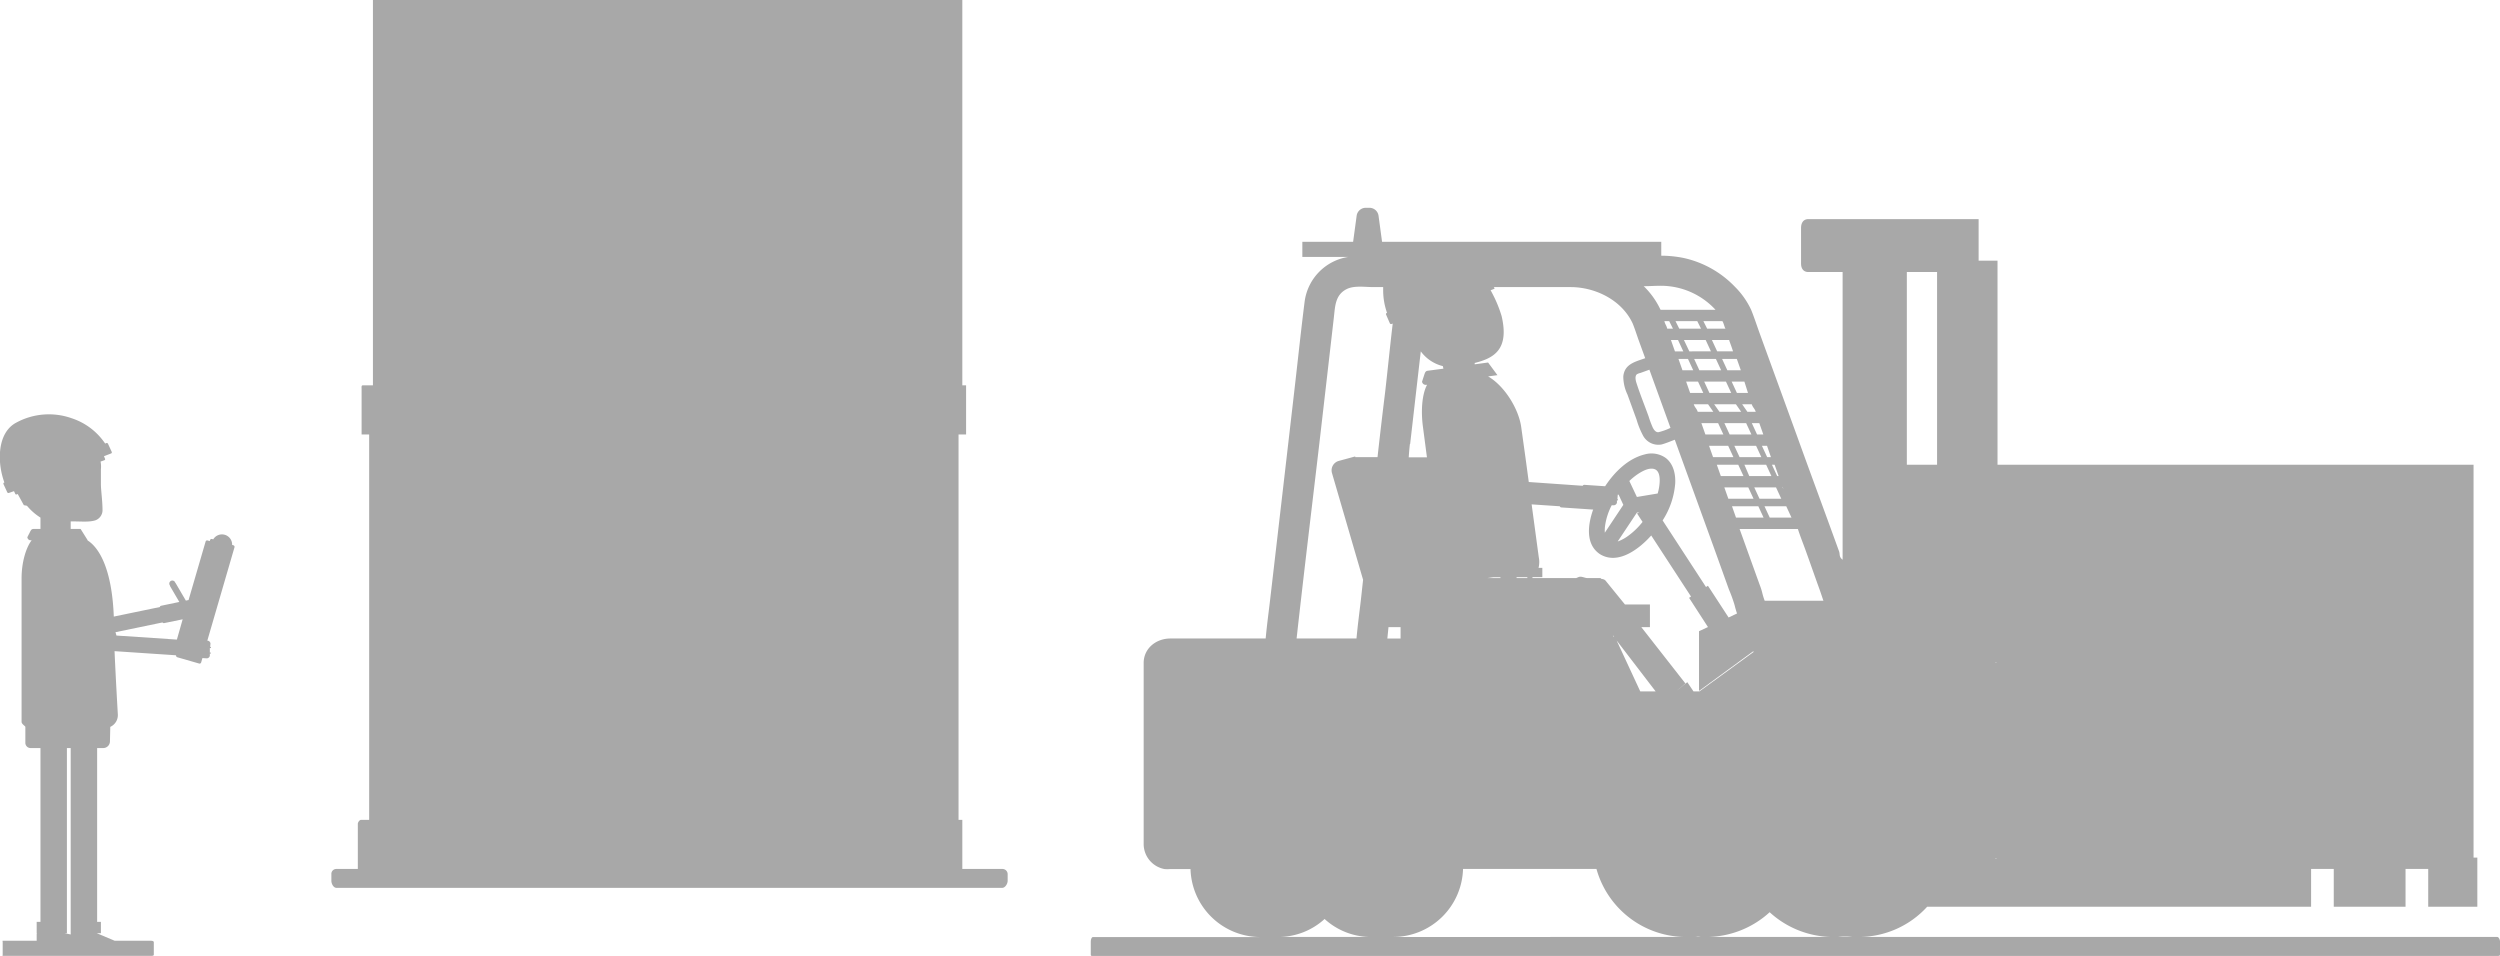 <svg id="217e7a8b-fd87-4bcc-8f25-2f1c4e359559" data-name="Слой 1" xmlns="http://www.w3.org/2000/svg" viewBox="0 0 661.71 253"><title>home_header_img_thumb</title><path d="M272.56,233H262V220h-1V118h2V105h-1V3H106V105h-2.69c-.42,0-.31.52-.31.94V118h2V220h-2.13c-.42,0-.87.66-.87,1.07V233H96.34A1.3,1.3,0,0,0,95,234.37v1.76c0,.79.55,1.87,1.34,1.87H272.56c.79,0,1.44-1.08,1.44-1.87v-1.76A1.38,1.38,0,0,0,272.56,233Z" transform="translate(-7.29 -3)" fill="#a8a8a8"/><path d="M69.1,147.34l-.37-.11a2.69,2.69,0,0,0-5-1.47l-.32-.09a.43.43,0,0,0-.53.29l-.07.26-.58-.17a.42.42,0,0,0-.52.29l-4.51,15.48-.72.15-2.76-4.72a.26.26,0,0,0-.12-.09.75.75,0,0,0,0-.1.8.8,0,0,0-1.39.81.74.74,0,0,0,.07.08.26.26,0,0,0,0,.15l2.47,4.23-4.79,1a.43.43,0,0,0-.36.34L37.41,166.2c-.47-12.39-3.77-18.2-7-20.2h.09l-1.88-3H26v-2c3,0,4.79.24,6.51-.27a2.87,2.87,0,0,0,1.91-2.93c0-2.08-.42-5.22-.42-6.5v-4.13a6.62,6.62,0,0,0-.09-2l1-.35c.14-.05.26-.21.2-.34l-.3-.73,1.87-.72a.31.31,0,0,0,.19-.41l-1-2.17a.35.35,0,0,0-.44-.17l-.31.12a17.08,17.08,0,0,0-8.9-6.71,18.07,18.07,0,0,0-14.62,1.17c-5,2.62-5.11,10.28-3.25,15.56l.1.3-.06,0a.31.31,0,0,0-.18.41l1,2.17a.35.35,0,0,0,.44.17L11,133l.33.73a.29.29,0,0,0,.36.14l.29-.11,1.62,2.95.83.16A15,15,0,0,0,18,140v3H16.29c-.55,0-.71.13-1,.69l-.76,1.49a.88.88,0,0,0,1,.82h.14c-1.54,2-2.67,5.94-2.67,10.06v38c0,.6,1,1.12,1,1.34v4.24A1.39,1.39,0,0,0,15.37,201H18v46H17v3h.22c-.13,0-.22.07-.22.16V252H8.19c-.38,0-.19,0-.19.41v3.27c0,.38-.18.32.19.32H47.07c.38,0,.93.05.93-.32v-3.27c0-.38-.56-.41-.93-.41H37.64l-4.74-2H34v-3H33V201h1.58a1.79,1.79,0,0,0,1.81-1.68l.09-3.93a3.41,3.41,0,0,0,2-3.28s-.57-9.71-.87-16.76l16.22,1.09a.33.33,0,0,0,.08.12.42.42,0,0,0,.3.4L60,178.63a.43.43,0,0,0,.53-.29l.34-1.16.9.06h.06a.85.85,0,0,0,1-.66l0-.56h.25l0-.3-.25,0,0-1.18h.26l.06-.3-.23,0,.08-.88a.82.82,0,0,0-.84-.78l7.19-24.7A.43.43,0,0,0,69.1,147.34ZM26,250.14v.2L24.37,250H25V201h1v49h.06A.15.15,0,0,0,26,250.14Zm28.11-77.85-16-1.07-.25-.89,12.45-2.58a.42.42,0,0,0,.46.17l4.87-1Z" transform="translate(-7.29 -3)" fill="#a8a8a8"/><path d="M668.27,251H499.15a24.52,24.52,0,0,0,18.23-8H619V233h6v10h19V233h6v10h13V230h-1V126H536V72h-5V61H485.93c-1.32,0-1.93,1-1.93,2.35v9.39c0,1.32.62,2.26,1.93,2.26H495v76.15c-1-.74-.67-1.47-.93-2.19-3.64-10.06-7.37-20.11-11-30.17-3.36-9.28-6.76-18.56-10.12-27.83-.72-2-1.36-4-2.18-6a21.33,21.33,0,0,0-4.28-6.06A26.68,26.68,0,0,0,453,71.3a30,30,0,0,0-6-.62V67H373.1l-.93-6.87A2.44,2.44,0,0,0,369.84,58H368.7a2.44,2.44,0,0,0-2.33,2.13L365.44,67H352v4h12.21A13.78,13.78,0,0,0,352.6,82.87c-1,7.9-1.82,15.81-2.74,23.72-2.13,18.43-4.28,37.07-6.43,55.5-.38,3.23-.76,5.91-1.14,9.91H317.08c-3.83,0-7.08,2.65-7.08,6.48v48a6.75,6.75,0,0,0,5.48,6.54,7.8,7.8,0,0,0,1.6,0h5.32a18.53,18.53,0,0,0,18.34,18H296.6c-.4,0-.6.75-.6,1.15v3.48c0,.4.2.37.6.37H668.27c.4,0,.73,0,.73-.37v-3.48C669,251.75,668.68,251,668.27,251ZM535.51,178.24h.16v.14h-.16Zm0,51.92h.16v.18h-.16ZM512,75h8v51h-8Zm-28.84,68c.64,2,1.28,3.57,1.93,5.35,1.28,3.53,2.55,7.2,3.83,10.73.33.92.65,1.92,1,2.92H474.37a17.66,17.66,0,0,1-.68-2.26,16.4,16.4,0,0,0-.62-1.9c-1.07-2.95-2.13-5.93-3.2-8.88q-1.07-3-2.14-5.95h15.42Zm-4.58,27.06-.48.42,0,0ZM448.58,90c-.25-1-.5-1-.76-2h1.28l1,2Zm.86,26.25a16,16,0,0,1-3.16,1.14c-.71.1-1.23-.62-1.53-1.22a27.17,27.17,0,0,1-1.12-3c-1.06-2.93-2.25-5.85-3.2-8.82-.2-.62-.49-1.82.15-2.31a3.88,3.88,0,0,1,.94-.34l2.34-.85Zm2-23.25,1.39,3h-2.21l-1.06-3Zm13.66,25-1.39-3h5.76l1.39,3Zm7,3,1.39,3h-5.76l-1.39-3Zm-9.69-9L461,110h5.76l1.39,2Zm-2.66-5-1.39-3h5.76l1.39,3Zm-2.66-6-1.39-3h5.76l1.39,3Zm-2.66-5L453,93h5.76l1.39,3Zm-2.66-6-1-2h5.76l1,2Zm2.3,8,1.39,3h-2.85l-1.06-3Zm2.66,6,1.39,3h-3.48l-1.06-3Zm2.66,6,1.39,2h-4.12c-.35-1-.71-1-1.06-2Zm2.66,5,1.39,3h-4.76l-1.06-3Zm2.66,6,1.39,3h-5.39l-1.06-3Zm2.66,5,1.39,3h-6l-1.06-3Zm2.66,6,1.39,3h-6.67l-1.06-3Zm2.66,5,1.39,3h-7.3l-1.06-3Zm8.78,3h-5.76l-1.39-3h5.76Zm-2.35-8.12.23.62-.3-.62ZM473,135l-1.39-3h5.76l1.39,3Zm4-9,1.06,3h-.38l-1.39-3Zm-6.71,3L469,126h5.76l1.39,3Zm5.74-5h-1l-1.39-3h1.35Zm-3.08-9,1.06,3h-1.65l-1.39-3Zm-2-5c.35,1,.71,1,1.06,2H469.8l-1.39-2Zm-1-3h-2.93l-1.39-3H469ZM467,98l1.06,3h-3.57l-1.39-3Zm-2-4.84c.34.93.68,1.84,1,2.84h-4.2l-1.39-3H465S465,93.12,465,93.16Zm-1.59-4.69c.24.52.45,1.53.64,1.53h-4.9l-1-2h5C463.22,88,463.33,88.28,463.42,88.47ZM447,78.64A19.66,19.66,0,0,1,461.36,85h-4.5l0,0-1.61,0h-5.76l-1.64,0,0,0h-1s-.07-.05-.11-.14a21,21,0,0,0-4.27-6c0-.05-.1-.06-.15-.11C443.86,78.76,445.43,78.63,447,78.64Zm-42.21,8.18a33.28,33.28,0,0,0-2.59-6.31,5.07,5.07,0,0,0-.38-.68l.86-.33c.15-.06.22-.12.16-.26l-.16-.25H423c6.55,0,13.55,3.43,16.42,9.6C440,90,440.47,91.51,441,93l1.75,4.81c-2.62.94-5.51,1.52-5.8,4.86a11.14,11.14,0,0,0,1.1,4.75l2.42,6.66a21.69,21.69,0,0,0,1.7,4.2,4.59,4.59,0,0,0,4.93,2.36c1.18-.32,2.34-.83,3.48-1.25l10.51,29L464.9,159a39,39,0,0,1,1.5,4.13c.18.75.4,1.5.65,2.25l-2.23,1.06-5.47-8.4-.51.33-11.48-17.62a21,21,0,0,0,3.33-9.79c.13-2.46-.45-5.15-2.49-6.73a6.52,6.52,0,0,0-5.59-.95c-4.38,1.08-8,4.66-10.47,8.42l-5.46-.37a.46.46,0,0,0-.47.25l-14.28-1-.57-4.22c-.4-3-.65-4.71-1.43-10.32-.65-4.71-4.31-10.81-8.76-13.41l2.47-.33-2.48-3.35-3.54.48,0-.16,0-.2C402.82,97.79,406.74,95.41,404.78,86.82Zm30.6,48.37.09-1.2,0-.06.23,0v0l1.25,2.7L432.06,144a10.12,10.12,0,0,1,.08-1.93,16.89,16.89,0,0,1,1.74-5.33l.39,0a.91.91,0,0,0,1-.7l0-.6.27,0,0-.32Zm5.16,3.49.68-.11-.64.33,1.46,2.24a19,19,0,0,1-3.89,3.75,10.56,10.56,0,0,1-2.7,1.44Zm0-4.14-2-4.23a16.5,16.5,0,0,1,2.51-2c1.11-.69,2.75-1.58,4.1-1.16s1.47,2.21,1.42,3.4a13.18,13.18,0,0,1-.53,3.07Zm-29,21.46h-2.85v-.23l2.85,0Zm-7.08,0H401l1.5-.2h1.89Zm-23.94-35.48c.94-8.14,1.88-16.38,2.82-24.52a10.27,10.27,0,0,0,5.83,3.9l.16.68-4.17.55c-.58.08-.7.48-.91,1.11l-.58,1.78a1,1,0,0,0,1.18.83l.15,0c-1.33,2.49-1.67,6.85-1.08,11.2l1.05,8h-4.82C380.22,123,380.34,121.62,380.47,120.52ZM376.08,158l1.54,5.28h0L376.08,158ZM345.8,251a18.18,18.18,0,0,0,12.09-4.76A18.18,18.18,0,0,0,370,251Zm26.1-127H366v-.19L361.63,125a2.58,2.58,0,0,0-1.78,3.23l8.23,28.24c-.21,1.8-.41,3.82-.62,5.62-.38,3.23-.75,5.91-1.13,9.91H350.48c2-18,4-34.37,6-51.45,1.29-11.16,2.59-22.44,3.87-33.61.33-2.87.34-5.89,3.38-7.42,2-1,4.85-.53,7-.53h2.66s0,.62,0,1a18,18,0,0,0,.85,5.29c.06.2.11.36.18.55h-.06a.32.32,0,0,0-.2.43l1,2.31a.37.37,0,0,0,.47.18l.29-.11c-.71,6-1.32,12.14-2,18.11C373.22,112.44,372.56,118,371.9,124Zm2.9,45H378v3h-3.5Zm1.39,82a18.53,18.53,0,0,0,18.34-18h35.32a24.62,24.62,0,0,0,24,18Zm58-79.88.33.43h-.15Zm1,1.41L445.51,186h-4.07ZM451,185.9v0l2.39-2L441.73,169H444v-6h-6.61l-4.92-6.05c-.35-.45-.47-.61-1.47-.77V156h-3.62c-.66,0-1.53-.58-2.32-.24l-.56.24H412.91v-.25h2.61l0-2.45h-1a6.31,6.31,0,0,0,.06-2.8l-1.89-14,7.46.5a.44.44,0,0,0,.42.31l8,.54a1.22,1.22,0,0,0,.41,0c-1.5,4.23-2,9.28,1.77,11.81,4.8,3,10.47-1.41,13.59-4.93l10.54,16.17-.52.34,5,7.73-2.37,1.1v15.81l14.34-10.49s.1.12.12.17L457.11,186h-1.58l-1.64-2.44Zm4.37,65.1c.38,0,.76,0,1.14-.06s.75.06,1.14.06Zm3.84,0a24.91,24.91,0,0,0,16.48-6.55A24.91,24.91,0,0,0,492.16,251Zm34.52,0a15.4,15.4,0,0,1,3.86,0Z" transform="translate(-7.29 -3)" fill="#a8a8a8"/></svg>